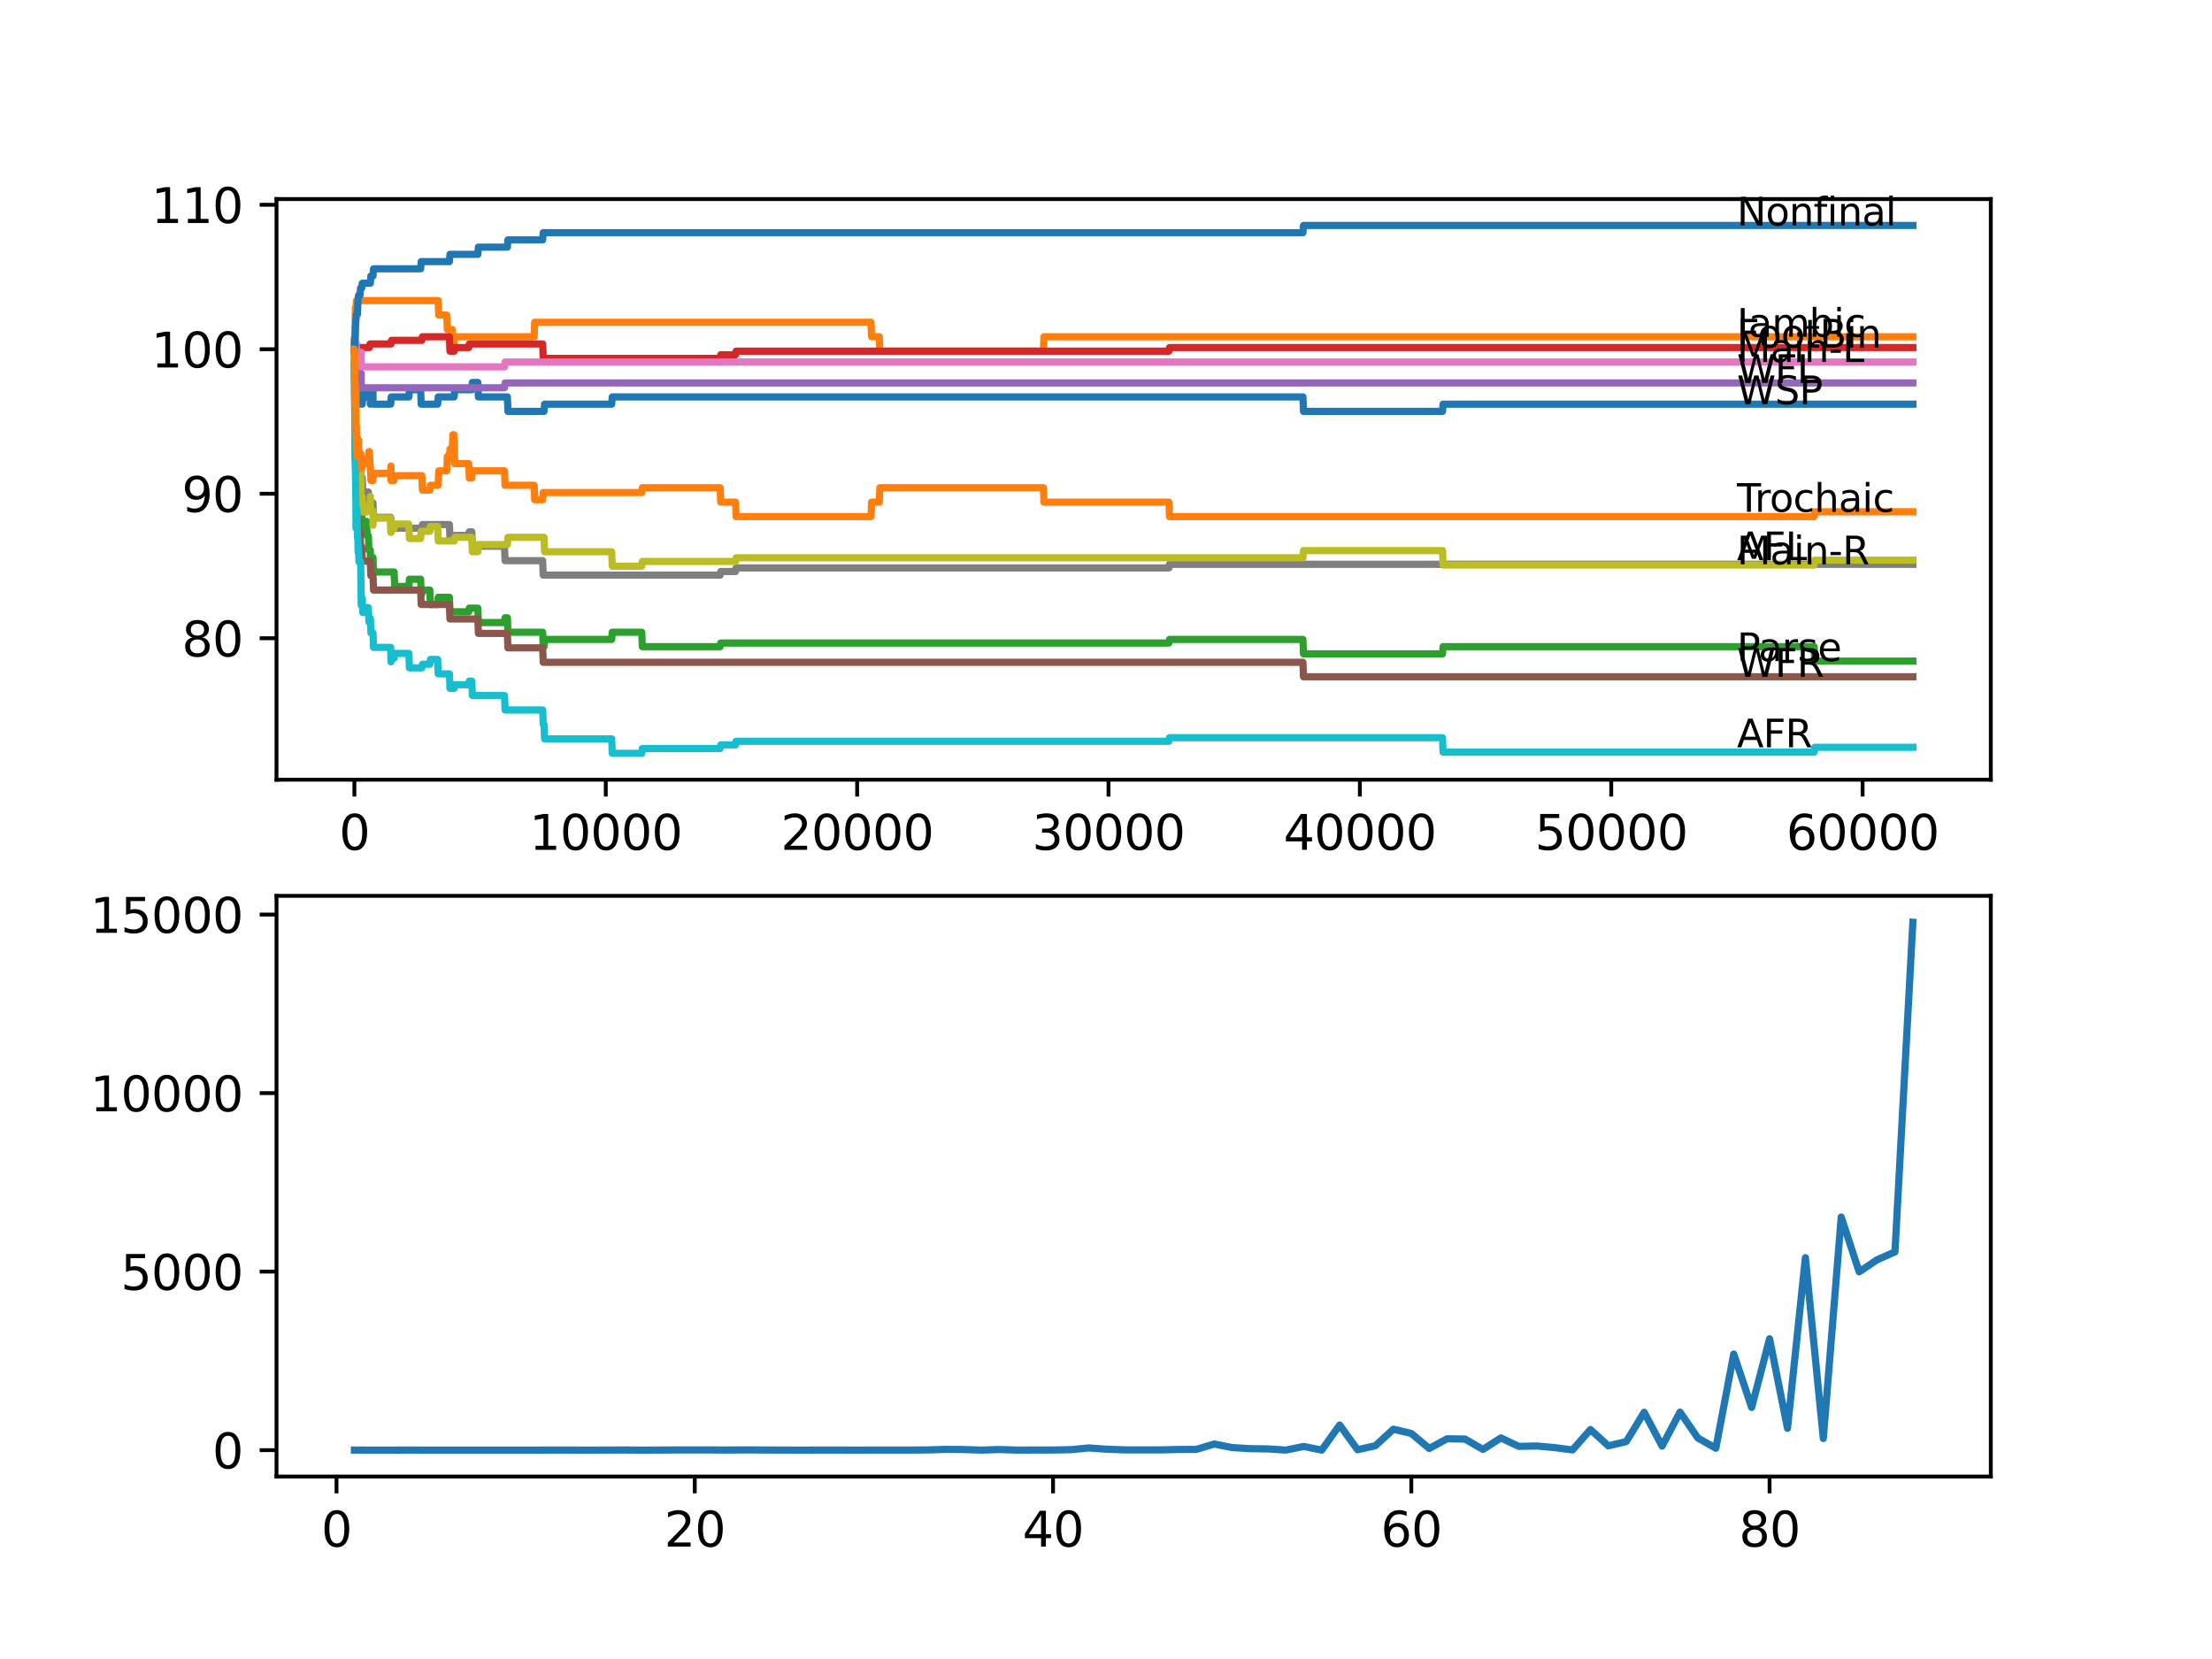 <?xml version="1.0" encoding="utf-8" standalone="no"?>
<!DOCTYPE svg PUBLIC "-//W3C//DTD SVG 1.1//EN"
  "http://www.w3.org/Graphics/SVG/1.1/DTD/svg11.dtd">
<svg xmlns:xlink="http://www.w3.org/1999/xlink" width="460.8pt" height="345.6pt" viewBox="0 0 460.8 345.6" xmlns="http://www.w3.org/2000/svg" version="1.1">
 <defs>
  <style type="text/css">*{stroke-linejoin: round; stroke-linecap: butt}</style>
 </defs>
 <g id="figure_1">
  <g id="patch_1">
   <path d="M 0 345.6 
L 460.8 345.6 
L 460.8 0 
L 0 0 
z
" style="fill: #ffffff"/>
  </g>
  <g id="axes_1">
   <g id="patch_2">
    <path d="M 57.6 162.432 
L 414.72 162.432 
L 414.72 41.472 
L 57.6 41.472 
z
" style="fill: #ffffff"/>
   </g>
   <g id="matplotlib.axis_1">
    <g id="xtick_1">
     <g id="line2d_1">
      <defs>
       <path id="m4437a131cd" d="M 0 0 
L 0 3.5 
" style="stroke: #000000; stroke-width: 0.8"/>
      </defs>
      <g>
       <use xlink:href="#m4437a131cd" x="73.827" y="162.432" style="stroke: #000000; stroke-width: 0.8"/>
      </g>
     </g>
     <g id="text_1">
      <!-- 0 -->
      <g transform="translate(70.646 177.03)scale(0.1 -0.1)">
       <defs>
        <path id="DejaVuSans-30" d="M 2034 4250 
Q 1547 4250 1301 3770 
Q 1056 3291 1056 2328 
Q 1056 1369 1301 889 
Q 1547 409 2034 409 
Q 2525 409 2770 889 
Q 3016 1369 3016 2328 
Q 3016 3291 2770 3770 
Q 2525 4250 2034 4250 
z
M 2034 4750 
Q 2819 4750 3233 4129 
Q 3647 3509 3647 2328 
Q 3647 1150 3233 529 
Q 2819 -91 2034 -91 
Q 1250 -91 836 529 
Q 422 1150 422 2328 
Q 422 3509 836 4129 
Q 1250 4750 2034 4750 
z
" transform="scale(0.016)"/>
       </defs>
       <use xlink:href="#DejaVuSans-30"/>
      </g>
     </g>
    </g>
    <g id="xtick_2">
     <g id="line2d_2">
      <g>
       <use xlink:href="#m4437a131cd" x="126.192" y="162.432" style="stroke: #000000; stroke-width: 0.8"/>
      </g>
     </g>
     <g id="text_2">
      <!-- 10000 -->
      <g transform="translate(110.286 177.03)scale(0.1 -0.1)">
       <defs>
        <path id="DejaVuSans-31" d="M 794 531 
L 1825 531 
L 1825 4091 
L 703 3866 
L 703 4441 
L 1819 4666 
L 2450 4666 
L 2450 531 
L 3481 531 
L 3481 0 
L 794 0 
L 794 531 
z
" transform="scale(0.016)"/>
       </defs>
       <use xlink:href="#DejaVuSans-31"/>
       <use xlink:href="#DejaVuSans-30" x="63.623"/>
       <use xlink:href="#DejaVuSans-30" x="127.246"/>
       <use xlink:href="#DejaVuSans-30" x="190.869"/>
       <use xlink:href="#DejaVuSans-30" x="254.492"/>
      </g>
     </g>
    </g>
    <g id="xtick_3">
     <g id="line2d_3">
      <g>
       <use xlink:href="#m4437a131cd" x="178.556" y="162.432" style="stroke: #000000; stroke-width: 0.8"/>
      </g>
     </g>
     <g id="text_3">
      <!-- 20000 -->
      <g transform="translate(162.65 177.03)scale(0.1 -0.1)">
       <defs>
        <path id="DejaVuSans-32" d="M 1228 531 
L 3431 531 
L 3431 0 
L 469 0 
L 469 531 
Q 828 903 1448 1529 
Q 2069 2156 2228 2338 
Q 2531 2678 2651 2914 
Q 2772 3150 2772 3378 
Q 2772 3750 2511 3984 
Q 2250 4219 1831 4219 
Q 1534 4219 1204 4116 
Q 875 4013 500 3803 
L 500 4441 
Q 881 4594 1212 4672 
Q 1544 4750 1819 4750 
Q 2544 4750 2975 4387 
Q 3406 4025 3406 3419 
Q 3406 3131 3298 2873 
Q 3191 2616 2906 2266 
Q 2828 2175 2409 1742 
Q 1991 1309 1228 531 
z
" transform="scale(0.016)"/>
       </defs>
       <use xlink:href="#DejaVuSans-32"/>
       <use xlink:href="#DejaVuSans-30" x="63.623"/>
       <use xlink:href="#DejaVuSans-30" x="127.246"/>
       <use xlink:href="#DejaVuSans-30" x="190.869"/>
       <use xlink:href="#DejaVuSans-30" x="254.492"/>
      </g>
     </g>
    </g>
    <g id="xtick_4">
     <g id="line2d_4">
      <g>
       <use xlink:href="#m4437a131cd" x="230.921" y="162.432" style="stroke: #000000; stroke-width: 0.8"/>
      </g>
     </g>
     <g id="text_4">
      <!-- 30000 -->
      <g transform="translate(215.015 177.03)scale(0.1 -0.1)">
       <defs>
        <path id="DejaVuSans-33" d="M 2597 2516 
Q 3050 2419 3304 2112 
Q 3559 1806 3559 1356 
Q 3559 666 3084 287 
Q 2609 -91 1734 -91 
Q 1441 -91 1130 -33 
Q 819 25 488 141 
L 488 750 
Q 750 597 1062 519 
Q 1375 441 1716 441 
Q 2309 441 2620 675 
Q 2931 909 2931 1356 
Q 2931 1769 2642 2001 
Q 2353 2234 1838 2234 
L 1294 2234 
L 1294 2753 
L 1863 2753 
Q 2328 2753 2575 2939 
Q 2822 3125 2822 3475 
Q 2822 3834 2567 4026 
Q 2313 4219 1838 4219 
Q 1578 4219 1281 4162 
Q 984 4106 628 3988 
L 628 4550 
Q 988 4650 1302 4700 
Q 1616 4750 1894 4750 
Q 2613 4750 3031 4423 
Q 3450 4097 3450 3541 
Q 3450 3153 3228 2886 
Q 3006 2619 2597 2516 
z
" transform="scale(0.016)"/>
       </defs>
       <use xlink:href="#DejaVuSans-33"/>
       <use xlink:href="#DejaVuSans-30" x="63.623"/>
       <use xlink:href="#DejaVuSans-30" x="127.246"/>
       <use xlink:href="#DejaVuSans-30" x="190.869"/>
       <use xlink:href="#DejaVuSans-30" x="254.492"/>
      </g>
     </g>
    </g>
    <g id="xtick_5">
     <g id="line2d_5">
      <g>
       <use xlink:href="#m4437a131cd" x="283.285" y="162.432" style="stroke: #000000; stroke-width: 0.8"/>
      </g>
     </g>
     <g id="text_5">
      <!-- 40000 -->
      <g transform="translate(267.379 177.03)scale(0.1 -0.1)">
       <defs>
        <path id="DejaVuSans-34" d="M 2419 4116 
L 825 1625 
L 2419 1625 
L 2419 4116 
z
M 2253 4666 
L 3047 4666 
L 3047 1625 
L 3713 1625 
L 3713 1100 
L 3047 1100 
L 3047 0 
L 2419 0 
L 2419 1100 
L 313 1100 
L 313 1709 
L 2253 4666 
z
" transform="scale(0.016)"/>
       </defs>
       <use xlink:href="#DejaVuSans-34"/>
       <use xlink:href="#DejaVuSans-30" x="63.623"/>
       <use xlink:href="#DejaVuSans-30" x="127.246"/>
       <use xlink:href="#DejaVuSans-30" x="190.869"/>
       <use xlink:href="#DejaVuSans-30" x="254.492"/>
      </g>
     </g>
    </g>
    <g id="xtick_6">
     <g id="line2d_6">
      <g>
       <use xlink:href="#m4437a131cd" x="335.65" y="162.432" style="stroke: #000000; stroke-width: 0.8"/>
      </g>
     </g>
     <g id="text_6">
      <!-- 50000 -->
      <g transform="translate(319.744 177.03)scale(0.1 -0.1)">
       <defs>
        <path id="DejaVuSans-35" d="M 691 4666 
L 3169 4666 
L 3169 4134 
L 1269 4134 
L 1269 2991 
Q 1406 3038 1543 3061 
Q 1681 3084 1819 3084 
Q 2600 3084 3056 2656 
Q 3513 2228 3513 1497 
Q 3513 744 3044 326 
Q 2575 -91 1722 -91 
Q 1428 -91 1123 -41 
Q 819 9 494 109 
L 494 744 
Q 775 591 1075 516 
Q 1375 441 1709 441 
Q 2250 441 2565 725 
Q 2881 1009 2881 1497 
Q 2881 1984 2565 2268 
Q 2250 2553 1709 2553 
Q 1456 2553 1204 2497 
Q 953 2441 691 2322 
L 691 4666 
z
" transform="scale(0.016)"/>
       </defs>
       <use xlink:href="#DejaVuSans-35"/>
       <use xlink:href="#DejaVuSans-30" x="63.623"/>
       <use xlink:href="#DejaVuSans-30" x="127.246"/>
       <use xlink:href="#DejaVuSans-30" x="190.869"/>
       <use xlink:href="#DejaVuSans-30" x="254.492"/>
      </g>
     </g>
    </g>
    <g id="xtick_7">
     <g id="line2d_7">
      <g>
       <use xlink:href="#m4437a131cd" x="388.014" y="162.432" style="stroke: #000000; stroke-width: 0.8"/>
      </g>
     </g>
     <g id="text_7">
      <!-- 60000 -->
      <g transform="translate(372.108 177.03)scale(0.1 -0.1)">
       <defs>
        <path id="DejaVuSans-36" d="M 2113 2584 
Q 1688 2584 1439 2293 
Q 1191 2003 1191 1497 
Q 1191 994 1439 701 
Q 1688 409 2113 409 
Q 2538 409 2786 701 
Q 3034 994 3034 1497 
Q 3034 2003 2786 2293 
Q 2538 2584 2113 2584 
z
M 3366 4563 
L 3366 3988 
Q 3128 4100 2886 4159 
Q 2644 4219 2406 4219 
Q 1781 4219 1451 3797 
Q 1122 3375 1075 2522 
Q 1259 2794 1537 2939 
Q 1816 3084 2150 3084 
Q 2853 3084 3261 2657 
Q 3669 2231 3669 1497 
Q 3669 778 3244 343 
Q 2819 -91 2113 -91 
Q 1303 -91 875 529 
Q 447 1150 447 2328 
Q 447 3434 972 4092 
Q 1497 4750 2381 4750 
Q 2619 4750 2861 4703 
Q 3103 4656 3366 4563 
z
" transform="scale(0.016)"/>
       </defs>
       <use xlink:href="#DejaVuSans-36"/>
       <use xlink:href="#DejaVuSans-30" x="63.623"/>
       <use xlink:href="#DejaVuSans-30" x="127.246"/>
       <use xlink:href="#DejaVuSans-30" x="190.869"/>
       <use xlink:href="#DejaVuSans-30" x="254.492"/>
      </g>
     </g>
    </g>
   </g>
   <g id="matplotlib.axis_2">
    <g id="ytick_1">
     <g id="line2d_8">
      <defs>
       <path id="me9aca7b071" d="M 0 0 
L -3.5 0 
" style="stroke: #000000; stroke-width: 0.8"/>
      </defs>
      <g>
       <use xlink:href="#me9aca7b071" x="57.6" y="132.955" style="stroke: #000000; stroke-width: 0.8"/>
      </g>
     </g>
     <g id="text_8">
      <!-- 80 -->
      <g transform="translate(37.875 136.754)scale(0.1 -0.1)">
       <defs>
        <path id="DejaVuSans-38" d="M 2034 2216 
Q 1584 2216 1326 1975 
Q 1069 1734 1069 1313 
Q 1069 891 1326 650 
Q 1584 409 2034 409 
Q 2484 409 2743 651 
Q 3003 894 3003 1313 
Q 3003 1734 2745 1975 
Q 2488 2216 2034 2216 
z
M 1403 2484 
Q 997 2584 770 2862 
Q 544 3141 544 3541 
Q 544 4100 942 4425 
Q 1341 4750 2034 4750 
Q 2731 4750 3128 4425 
Q 3525 4100 3525 3541 
Q 3525 3141 3298 2862 
Q 3072 2584 2669 2484 
Q 3125 2378 3379 2068 
Q 3634 1759 3634 1313 
Q 3634 634 3220 271 
Q 2806 -91 2034 -91 
Q 1263 -91 848 271 
Q 434 634 434 1313 
Q 434 1759 690 2068 
Q 947 2378 1403 2484 
z
M 1172 3481 
Q 1172 3119 1398 2916 
Q 1625 2713 2034 2713 
Q 2441 2713 2670 2916 
Q 2900 3119 2900 3481 
Q 2900 3844 2670 4047 
Q 2441 4250 2034 4250 
Q 1625 4250 1398 4047 
Q 1172 3844 1172 3481 
z
" transform="scale(0.016)"/>
       </defs>
       <use xlink:href="#DejaVuSans-38"/>
       <use xlink:href="#DejaVuSans-30" x="63.623"/>
      </g>
     </g>
    </g>
    <g id="ytick_2">
     <g id="line2d_9">
      <g>
       <use xlink:href="#me9aca7b071" x="57.6" y="102.855" style="stroke: #000000; stroke-width: 0.8"/>
      </g>
     </g>
     <g id="text_9">
      <!-- 90 -->
      <g transform="translate(37.875 106.654)scale(0.1 -0.1)">
       <defs>
        <path id="DejaVuSans-39" d="M 703 97 
L 703 672 
Q 941 559 1184 500 
Q 1428 441 1663 441 
Q 2288 441 2617 861 
Q 2947 1281 2994 2138 
Q 2813 1869 2534 1725 
Q 2256 1581 1919 1581 
Q 1219 1581 811 2004 
Q 403 2428 403 3163 
Q 403 3881 828 4315 
Q 1253 4750 1959 4750 
Q 2769 4750 3195 4129 
Q 3622 3509 3622 2328 
Q 3622 1225 3098 567 
Q 2575 -91 1691 -91 
Q 1453 -91 1209 -44 
Q 966 3 703 97 
z
M 1959 2075 
Q 2384 2075 2632 2365 
Q 2881 2656 2881 3163 
Q 2881 3666 2632 3958 
Q 2384 4250 1959 4250 
Q 1534 4250 1286 3958 
Q 1038 3666 1038 3163 
Q 1038 2656 1286 2365 
Q 1534 2075 1959 2075 
z
" transform="scale(0.016)"/>
       </defs>
       <use xlink:href="#DejaVuSans-39"/>
       <use xlink:href="#DejaVuSans-30" x="63.623"/>
      </g>
     </g>
    </g>
    <g id="ytick_3">
     <g id="line2d_10">
      <g>
       <use xlink:href="#me9aca7b071" x="57.6" y="72.755" style="stroke: #000000; stroke-width: 0.8"/>
      </g>
     </g>
     <g id="text_10">
      <!-- 100 -->
      <g transform="translate(31.512 76.555)scale(0.1 -0.1)">
       <use xlink:href="#DejaVuSans-31"/>
       <use xlink:href="#DejaVuSans-30" x="63.623"/>
       <use xlink:href="#DejaVuSans-30" x="127.246"/>
      </g>
     </g>
    </g>
    <g id="ytick_4">
     <g id="line2d_11">
      <g>
       <use xlink:href="#me9aca7b071" x="57.6" y="42.656" style="stroke: #000000; stroke-width: 0.8"/>
      </g>
     </g>
     <g id="text_11">
      <!-- 110 -->
      <g transform="translate(31.512 46.455)scale(0.1 -0.1)">
       <use xlink:href="#DejaVuSans-31"/>
       <use xlink:href="#DejaVuSans-31" x="63.623"/>
       <use xlink:href="#DejaVuSans-30" x="127.246"/>
      </g>
     </g>
    </g>
   </g>
   <g id="line2d_12">
    <path d="M 73.833 72.003 
L 73.838 72.003 
L 73.885 71.903 
L 73.953 76.418 
L 73.969 73.909 
L 74.037 78.926 
L 74.047 78.926 
L 74.058 78.926 
L 74.136 83.441 
L 74.168 79.678 
L 74.199 79.678 
L 74.314 78.173 
L 74.356 78.173 
L 74.456 75.163 
L 74.466 78.173 
L 74.55 78.173 
L 74.555 76.668 
L 74.582 82.688 
L 74.644 82.688 
L 74.671 82.688 
L 74.786 81.183 
L 74.995 81.183 
L 75.11 84.193 
L 75.131 84.193 
L 75.252 81.183 
L 75.351 81.183 
L 75.461 84.193 
L 75.576 82.688 
L 76.739 82.688 
L 76.854 81.183 
L 77.142 81.183 
L 77.153 84.193 
L 77.252 82.688 
L 77.697 82.688 
L 77.702 81.183 
L 77.708 84.193 
L 77.802 84.193 
L 81.389 84.193 
L 81.504 82.688 
L 85.175 82.688 
L 85.29 81.183 
L 87.626 81.183 
L 87.741 84.193 
L 91.171 84.193 
L 91.286 82.688 
L 94.6 82.688 
L 94.716 81.183 
L 98.287 81.183 
L 98.402 79.678 
L 99.544 79.678 
L 99.659 82.688 
L 105.697 82.688 
L 105.812 85.698 
L 113.331 85.698 
L 113.446 84.193 
L 127.428 84.193 
L 127.543 82.688 
L 271.425 82.688 
L 271.54 85.698 
L 300.503 85.698 
L 300.618 84.193 
L 398.487 84.193 
L 398.487 84.193 
" clip-path="url(#pa575437ab8)" style="fill: none; stroke: #1f77b4; stroke-width: 1.5; stroke-linecap: square"/>
   </g>
   <g id="line2d_13">
    <path d="M 73.833 72.755 
L 73.848 72.755 
L 73.864 75.163 
L 74.032 64.127 
L 74.147 64.127 
L 74.262 62.622 
L 91.275 62.622 
L 91.391 65.632 
L 93.066 65.632 
L 93.181 68.642 
L 94.229 68.642 
L 94.344 71.652 
L 94.6 71.652 
L 94.716 70.147 
L 111.273 70.147 
L 111.389 67.137 
L 181.452 67.137 
L 181.567 70.147 
L 183.17 70.147 
L 183.285 73.157 
L 217.359 73.157 
L 217.474 70.147 
L 398.487 70.147 
L 398.487 70.147 
" clip-path="url(#pa575437ab8)" style="fill: none; stroke: #ff7f0e; stroke-width: 1.5; stroke-linecap: square"/>
   </g>
   <g id="line2d_14">
    <path d="M 73.833 72.755 
L 73.838 72.755 
L 73.974 87.304 
L 74 87.304 
L 74.032 86.3 
L 74.063 92.32 
L 74.089 90.815 
L 74.115 90.815 
L 74.236 98.34 
L 74.241 98.34 
L 74.367 96.083 
L 74.451 96.083 
L 74.571 103.607 
L 74.576 103.607 
L 74.671 109.627 
L 74.692 108.122 
L 74.995 108.122 
L 75.11 111.132 
L 75.131 111.132 
L 75.252 107.119 
L 75.351 107.119 
L 75.461 110.129 
L 75.576 108.624 
L 76.362 108.624 
L 76.477 111.634 
L 76.739 111.634 
L 76.854 114.644 
L 77.142 114.644 
L 77.153 117.654 
L 77.252 116.149 
L 77.702 116.149 
L 77.818 119.159 
L 82.101 119.159 
L 82.216 122.169 
L 85.175 122.169 
L 85.29 120.664 
L 87.626 120.664 
L 87.741 123.674 
L 87.877 123.674 
L 87.992 122.921 
L 89.542 122.921 
L 89.657 125.931 
L 91.171 125.931 
L 91.286 124.426 
L 93.621 124.426 
L 93.736 127.436 
L 97.653 127.436 
L 97.769 126.684 
L 99.544 126.684 
L 99.659 129.694 
L 105.1 129.694 
L 105.215 128.69 
L 105.697 128.69 
L 105.812 131.7 
L 113.048 131.7 
L 113.164 134.71 
L 113.331 134.71 
L 113.446 133.205 
L 127.428 133.205 
L 127.543 131.7 
L 133.691 131.7 
L 133.806 134.71 
L 150.023 134.71 
L 150.138 133.958 
L 243.509 133.958 
L 243.625 133.205 
L 271.425 133.205 
L 271.54 136.215 
L 300.503 136.215 
L 300.618 134.71 
L 377.924 134.71 
L 378.039 137.72 
L 398.487 137.72 
L 398.487 137.72 
" clip-path="url(#pa575437ab8)" style="fill: none; stroke: #2ca02c; stroke-width: 1.5; stroke-linecap: square"/>
   </g>
   <g id="line2d_15">
    <path d="M 73.833 72.755 
L 73.864 72.755 
L 73.985 71.652 
L 74.115 71.652 
L 74.152 74.662 
L 74.225 73.157 
L 74.241 73.157 
L 74.356 72.404 
L 76.959 72.404 
L 77.074 71.652 
L 81.447 71.652 
L 81.562 70.899 
L 87.877 70.899 
L 87.992 70.147 
L 93.621 70.147 
L 93.736 73.157 
L 94.632 73.157 
L 94.747 72.404 
L 97.653 72.404 
L 97.769 71.652 
L 113.048 71.652 
L 113.164 74.662 
L 150.023 74.662 
L 150.138 73.909 
L 153.228 73.909 
L 153.343 73.157 
L 243.509 73.157 
L 243.625 72.404 
L 398.487 72.404 
L 398.487 72.404 
" clip-path="url(#pa575437ab8)" style="fill: none; stroke: #d62728; stroke-width: 1.5; stroke-linecap: square"/>
   </g>
   <g id="line2d_16">
    <path d="M 73.833 72.755 
L 73.922 72.755 
L 74.037 75.765 
L 74.189 75.765 
L 74.304 78.775 
L 75.215 78.775 
L 75.252 77.772 
L 75.257 80.782 
L 75.315 80.782 
L 105.1 80.782 
L 105.215 79.779 
L 398.487 79.779 
L 398.487 79.779 
" clip-path="url(#pa575437ab8)" style="fill: none; stroke: #9467bd; stroke-width: 1.5; stroke-linecap: square"/>
   </g>
   <g id="line2d_17">
    <path d="M 73.833 75.765 
L 73.838 75.765 
L 73.974 92.822 
L 74.032 92.822 
L 74.157 101.852 
L 74.456 101.852 
L 74.582 110.882 
L 74.995 110.882 
L 75.11 113.891 
L 75.351 113.891 
L 75.466 116.901 
L 77.142 116.901 
L 77.257 119.911 
L 77.702 119.911 
L 77.818 122.921 
L 87.626 122.921 
L 87.741 125.931 
L 93.621 125.931 
L 93.736 128.941 
L 99.544 128.941 
L 99.659 131.951 
L 105.697 131.951 
L 105.812 134.961 
L 113.048 134.961 
L 113.164 137.971 
L 271.425 137.971 
L 271.54 140.981 
L 398.487 140.981 
L 398.487 140.981 
" clip-path="url(#pa575437ab8)" style="fill: none; stroke: #8c564b; stroke-width: 1.5; stroke-linecap: square"/>
   </g>
   <g id="line2d_18">
    <path d="M 73.833 72.003 
L 73.848 72.003 
L 73.922 68.391 
L 73.964 71.401 
L 74.189 71.401 
L 74.304 74.411 
L 75.215 74.411 
L 75.252 73.408 
L 75.257 76.418 
L 75.315 76.418 
L 105.1 76.418 
L 105.215 75.414 
L 398.487 75.414 
L 398.487 75.414 
" clip-path="url(#pa575437ab8)" style="fill: none; stroke: #e377c2; stroke-width: 1.5; stroke-linecap: square"/>
   </g>
   <g id="line2d_19">
    <path d="M 73.833 75.765 
L 73.848 75.765 
L 73.985 92.721 
L 74 92.721 
L 74.121 98.741 
L 74.152 98.741 
L 74.288 94.979 
L 74.451 94.979 
L 74.566 97.989 
L 75.215 97.989 
L 75.252 100.999 
L 75.325 99.494 
L 75.461 99.494 
L 75.576 102.504 
L 76.739 102.504 
L 76.854 105.514 
L 76.959 105.514 
L 77.074 104.761 
L 77.697 104.761 
L 77.812 107.771 
L 81.389 107.771 
L 81.447 110.781 
L 81.499 110.029 
L 87.877 110.029 
L 87.992 109.276 
L 93.621 109.276 
L 93.736 112.286 
L 94.632 112.286 
L 94.747 111.534 
L 97.653 111.534 
L 97.769 110.781 
L 98.287 110.781 
L 98.402 113.791 
L 105.1 113.791 
L 105.215 116.801 
L 113.048 116.801 
L 113.164 119.811 
L 150.023 119.811 
L 150.138 119.059 
L 153.228 119.059 
L 153.343 118.306 
L 243.509 118.306 
L 243.625 117.554 
L 398.487 117.554 
L 398.487 117.554 
" clip-path="url(#pa575437ab8)" style="fill: none; stroke: #7f7f7f; stroke-width: 1.5; stroke-linecap: square"/>
   </g>
   <g id="line2d_20">
    <path d="M 73.833 72.003 
L 73.838 72.003 
L 73.843 70.498 
L 73.911 80.431 
L 73.917 80.431 
L 73.922 80.431 
L 73.953 79.829 
L 73.958 82.839 
L 74 82.086 
L 74.115 85.096 
L 74.136 85.096 
L 74.21 94.126 
L 74.257 93.123 
L 74.356 93.123 
L 74.456 96.133 
L 74.466 94.628 
L 74.55 94.628 
L 74.555 97.638 
L 74.602 94.126 
L 74.66 94.126 
L 74.671 94.126 
L 74.786 97.136 
L 74.995 97.136 
L 75.11 95.631 
L 75.131 95.631 
L 75.257 104.661 
L 75.351 104.661 
L 75.461 103.658 
L 75.576 106.668 
L 76.362 106.668 
L 76.477 105.664 
L 76.959 105.664 
L 77.074 104.912 
L 77.142 104.912 
L 77.153 103.407 
L 77.158 106.417 
L 77.247 106.417 
L 77.697 106.417 
L 77.702 109.427 
L 77.807 107.922 
L 81.389 107.922 
L 81.447 110.932 
L 81.499 110.179 
L 82.101 110.179 
L 82.216 109.176 
L 85.175 109.176 
L 85.29 112.186 
L 87.626 112.186 
L 87.741 110.681 
L 89.542 110.681 
L 89.657 109.678 
L 91.171 109.678 
L 91.286 112.688 
L 94.632 112.688 
L 94.747 111.935 
L 98.287 111.935 
L 98.402 114.945 
L 99.544 114.945 
L 99.659 113.44 
L 105.697 113.44 
L 105.812 111.935 
L 113.331 111.935 
L 113.446 114.945 
L 127.428 114.945 
L 127.543 117.955 
L 133.691 117.955 
L 133.806 116.952 
L 153.228 116.952 
L 153.343 116.199 
L 271.425 116.199 
L 271.54 114.694 
L 300.503 114.694 
L 300.618 117.704 
L 377.924 117.704 
L 378.039 116.701 
L 398.487 116.701 
L 398.487 116.701 
" clip-path="url(#pa575437ab8)" style="fill: none; stroke: #bcbd22; stroke-width: 1.5; stroke-linecap: square"/>
   </g>
   <g id="line2d_21">
    <path d="M 73.833 75.765 
L 73.843 75.765 
L 73.969 95.731 
L 73.985 94.979 
L 74 94.979 
L 74.126 104.009 
L 74.136 104.009 
L 74.163 110.029 
L 74.246 106.015 
L 74.356 106.015 
L 74.477 112.035 
L 74.55 112.035 
L 74.597 115.045 
L 74.66 114.042 
L 74.671 114.042 
L 74.786 117.052 
L 75.131 117.052 
L 75.252 126.082 
L 75.367 124.577 
L 75.461 124.577 
L 75.576 127.587 
L 76.362 127.587 
L 76.477 126.583 
L 76.739 126.583 
L 76.854 129.593 
L 76.959 129.593 
L 77.074 128.841 
L 77.153 128.841 
L 77.268 131.851 
L 77.697 131.851 
L 77.812 134.861 
L 81.389 134.861 
L 81.447 137.871 
L 81.499 137.118 
L 82.101 137.118 
L 82.216 136.115 
L 85.175 136.115 
L 85.29 139.125 
L 87.877 139.125 
L 87.992 138.372 
L 89.542 138.372 
L 89.657 137.369 
L 91.171 137.369 
L 91.286 140.379 
L 93.621 140.379 
L 93.736 143.389 
L 94.632 143.389 
L 94.747 142.637 
L 97.653 142.637 
L 97.769 141.884 
L 98.287 141.884 
L 98.402 144.894 
L 105.1 144.894 
L 105.215 147.904 
L 113.048 147.904 
L 113.164 150.914 
L 113.331 150.914 
L 113.446 153.924 
L 127.428 153.924 
L 127.543 156.934 
L 133.691 156.934 
L 133.806 155.93 
L 150.023 155.93 
L 150.138 155.178 
L 153.228 155.178 
L 153.343 154.426 
L 243.509 154.426 
L 243.625 153.673 
L 300.503 153.673 
L 300.618 156.683 
L 377.924 156.683 
L 378.039 155.68 
L 398.487 155.68 
L 398.487 155.68 
" clip-path="url(#pa575437ab8)" style="fill: none; stroke: #17becf; stroke-width: 1.5; stroke-linecap: square"/>
   </g>
   <g id="line2d_22">
    <path d="M 73.833 72.003 
L 73.838 72.003 
L 73.843 70.498 
L 73.848 73.508 
L 73.953 70.799 
L 73.969 70.799 
L 74.105 67.037 
L 74.115 67.037 
L 74.231 65.532 
L 74.456 65.532 
L 74.576 62.522 
L 74.692 61.518 
L 74.995 61.518 
L 75.11 60.013 
L 75.351 60.013 
L 75.466 59.01 
L 77.142 59.01 
L 77.257 57.505 
L 77.702 57.505 
L 77.818 56 
L 87.626 56 
L 87.741 54.495 
L 93.621 54.495 
L 93.736 52.99 
L 99.544 52.99 
L 99.659 51.485 
L 105.697 51.485 
L 105.812 49.98 
L 113.048 49.98 
L 113.164 48.475 
L 271.425 48.475 
L 271.54 46.97 
L 398.487 46.97 
L 398.487 46.97 
" clip-path="url(#pa575437ab8)" style="fill: none; stroke: #1f77b4; stroke-width: 1.5; stroke-linecap: square"/>
   </g>
   <g id="line2d_23">
    <path d="M 73.833 72.755 
L 73.843 72.755 
L 73.969 84.294 
L 74.089 82.538 
L 74.115 82.538 
L 74.147 81.033 
L 74.178 90.063 
L 74.199 90.063 
L 74.21 90.063 
L 74.241 89.059 
L 74.246 92.069 
L 74.309 92.069 
L 74.356 92.069 
L 74.451 95.079 
L 74.466 93.574 
L 74.576 93.574 
L 74.671 91.568 
L 74.676 94.578 
L 74.681 94.578 
L 75.215 94.578 
L 75.33 97.588 
L 75.351 97.588 
L 75.466 96.584 
L 76.362 96.584 
L 76.477 95.581 
L 76.739 95.581 
L 76.854 94.076 
L 76.959 94.076 
L 77.074 97.086 
L 77.153 97.086 
L 77.268 100.096 
L 77.697 100.096 
L 77.812 98.591 
L 81.389 98.591 
L 81.447 97.086 
L 81.452 100.096 
L 81.494 100.096 
L 82.101 100.096 
L 82.216 99.093 
L 87.877 99.093 
L 87.992 102.102 
L 89.542 102.102 
L 89.657 101.099 
L 91.275 101.099 
L 91.391 98.089 
L 93.066 98.089 
L 93.181 95.079 
L 93.621 95.079 
L 93.736 93.574 
L 94.229 93.574 
L 94.344 90.564 
L 94.6 90.564 
L 94.721 96.584 
L 97.653 96.584 
L 97.769 99.594 
L 98.287 99.594 
L 98.402 98.089 
L 105.1 98.089 
L 105.215 101.099 
L 111.273 101.099 
L 111.389 104.109 
L 113.048 104.109 
L 113.164 102.604 
L 133.691 102.604 
L 133.806 101.601 
L 150.023 101.601 
L 150.138 104.611 
L 153.228 104.611 
L 153.343 107.621 
L 181.452 107.621 
L 181.567 104.611 
L 183.17 104.611 
L 183.285 101.601 
L 217.359 101.601 
L 217.474 104.611 
L 243.509 104.611 
L 243.625 107.621 
L 377.924 107.621 
L 378.039 106.617 
L 398.487 106.617 
L 398.487 106.617 
" clip-path="url(#pa575437ab8)" style="fill: none; stroke: #ff7f0e; stroke-width: 1.5; stroke-linecap: square"/>
   </g>
   <g id="patch_3">
    <path d="M 57.6 162.432 
L 57.6 41.472 
" style="fill: none; stroke: #000000; stroke-width: 0.8; stroke-linejoin: miter; stroke-linecap: square"/>
   </g>
   <g id="patch_4">
    <path d="M 414.72 162.432 
L 414.72 41.472 
" style="fill: none; stroke: #000000; stroke-width: 0.8; stroke-linejoin: miter; stroke-linecap: square"/>
   </g>
   <g id="patch_5">
    <path d="M 57.6 162.432 
L 414.72 162.432 
" style="fill: none; stroke: #000000; stroke-width: 0.8; stroke-linejoin: miter; stroke-linecap: square"/>
   </g>
   <g id="patch_6">
    <path d="M 57.6 41.472 
L 414.72 41.472 
" style="fill: none; stroke: #000000; stroke-width: 0.8; stroke-linejoin: miter; stroke-linecap: square"/>
   </g>
   <g id="text_12">
    <!-- WSP -->
    <g transform="translate(361.832 84.193)scale(0.08 -0.08)">
     <defs>
      <path id="DejaVuSans-57" d="M 213 4666 
L 850 4666 
L 1831 722 
L 2809 4666 
L 3519 4666 
L 4500 722 
L 5478 4666 
L 6119 4666 
L 4947 0 
L 4153 0 
L 3169 4050 
L 2175 0 
L 1381 0 
L 213 4666 
z
" transform="scale(0.016)"/>
      <path id="DejaVuSans-53" d="M 3425 4513 
L 3425 3897 
Q 3066 4069 2747 4153 
Q 2428 4238 2131 4238 
Q 1616 4238 1336 4038 
Q 1056 3838 1056 3469 
Q 1056 3159 1242 3001 
Q 1428 2844 1947 2747 
L 2328 2669 
Q 3034 2534 3370 2195 
Q 3706 1856 3706 1288 
Q 3706 609 3251 259 
Q 2797 -91 1919 -91 
Q 1588 -91 1214 -16 
Q 841 59 441 206 
L 441 856 
Q 825 641 1194 531 
Q 1563 422 1919 422 
Q 2459 422 2753 634 
Q 3047 847 3047 1241 
Q 3047 1584 2836 1778 
Q 2625 1972 2144 2069 
L 1759 2144 
Q 1053 2284 737 2584 
Q 422 2884 422 3419 
Q 422 4038 858 4394 
Q 1294 4750 2059 4750 
Q 2388 4750 2728 4690 
Q 3069 4631 3425 4513 
z
" transform="scale(0.016)"/>
      <path id="DejaVuSans-50" d="M 1259 4147 
L 1259 2394 
L 2053 2394 
Q 2494 2394 2734 2622 
Q 2975 2850 2975 3272 
Q 2975 3691 2734 3919 
Q 2494 4147 2053 4147 
L 1259 4147 
z
M 628 4666 
L 2053 4666 
Q 2838 4666 3239 4311 
Q 3641 3956 3641 3272 
Q 3641 2581 3239 2228 
Q 2838 1875 2053 1875 
L 1259 1875 
L 1259 0 
L 628 0 
L 628 4666 
z
" transform="scale(0.016)"/>
     </defs>
     <use xlink:href="#DejaVuSans-57"/>
     <use xlink:href="#DejaVuSans-53" x="98.877"/>
     <use xlink:href="#DejaVuSans-50" x="162.354"/>
    </g>
   </g>
   <g id="text_13">
    <!-- Iambic -->
    <g transform="translate(361.832 70.147)scale(0.08 -0.08)">
     <defs>
      <path id="DejaVuSans-49" d="M 628 4666 
L 1259 4666 
L 1259 0 
L 628 0 
L 628 4666 
z
" transform="scale(0.016)"/>
      <path id="DejaVuSans-61" d="M 2194 1759 
Q 1497 1759 1228 1600 
Q 959 1441 959 1056 
Q 959 750 1161 570 
Q 1363 391 1709 391 
Q 2188 391 2477 730 
Q 2766 1069 2766 1631 
L 2766 1759 
L 2194 1759 
z
M 3341 1997 
L 3341 0 
L 2766 0 
L 2766 531 
Q 2569 213 2275 61 
Q 1981 -91 1556 -91 
Q 1019 -91 701 211 
Q 384 513 384 1019 
Q 384 1609 779 1909 
Q 1175 2209 1959 2209 
L 2766 2209 
L 2766 2266 
Q 2766 2663 2505 2880 
Q 2244 3097 1772 3097 
Q 1472 3097 1187 3025 
Q 903 2953 641 2809 
L 641 3341 
Q 956 3463 1253 3523 
Q 1550 3584 1831 3584 
Q 2591 3584 2966 3190 
Q 3341 2797 3341 1997 
z
" transform="scale(0.016)"/>
      <path id="DejaVuSans-6d" d="M 3328 2828 
Q 3544 3216 3844 3400 
Q 4144 3584 4550 3584 
Q 5097 3584 5394 3201 
Q 5691 2819 5691 2113 
L 5691 0 
L 5113 0 
L 5113 2094 
Q 5113 2597 4934 2840 
Q 4756 3084 4391 3084 
Q 3944 3084 3684 2787 
Q 3425 2491 3425 1978 
L 3425 0 
L 2847 0 
L 2847 2094 
Q 2847 2600 2669 2842 
Q 2491 3084 2119 3084 
Q 1678 3084 1418 2786 
Q 1159 2488 1159 1978 
L 1159 0 
L 581 0 
L 581 3500 
L 1159 3500 
L 1159 2956 
Q 1356 3278 1631 3431 
Q 1906 3584 2284 3584 
Q 2666 3584 2933 3390 
Q 3200 3197 3328 2828 
z
" transform="scale(0.016)"/>
      <path id="DejaVuSans-62" d="M 3116 1747 
Q 3116 2381 2855 2742 
Q 2594 3103 2138 3103 
Q 1681 3103 1420 2742 
Q 1159 2381 1159 1747 
Q 1159 1113 1420 752 
Q 1681 391 2138 391 
Q 2594 391 2855 752 
Q 3116 1113 3116 1747 
z
M 1159 2969 
Q 1341 3281 1617 3432 
Q 1894 3584 2278 3584 
Q 2916 3584 3314 3078 
Q 3713 2572 3713 1747 
Q 3713 922 3314 415 
Q 2916 -91 2278 -91 
Q 1894 -91 1617 61 
Q 1341 213 1159 525 
L 1159 0 
L 581 0 
L 581 4863 
L 1159 4863 
L 1159 2969 
z
" transform="scale(0.016)"/>
      <path id="DejaVuSans-69" d="M 603 3500 
L 1178 3500 
L 1178 0 
L 603 0 
L 603 3500 
z
M 603 4863 
L 1178 4863 
L 1178 4134 
L 603 4134 
L 603 4863 
z
" transform="scale(0.016)"/>
      <path id="DejaVuSans-63" d="M 3122 3366 
L 3122 2828 
Q 2878 2963 2633 3030 
Q 2388 3097 2138 3097 
Q 1578 3097 1268 2742 
Q 959 2388 959 1747 
Q 959 1106 1268 751 
Q 1578 397 2138 397 
Q 2388 397 2633 464 
Q 2878 531 3122 666 
L 3122 134 
Q 2881 22 2623 -34 
Q 2366 -91 2075 -91 
Q 1284 -91 818 406 
Q 353 903 353 1747 
Q 353 2603 823 3093 
Q 1294 3584 2113 3584 
Q 2378 3584 2631 3529 
Q 2884 3475 3122 3366 
z
" transform="scale(0.016)"/>
     </defs>
     <use xlink:href="#DejaVuSans-49"/>
     <use xlink:href="#DejaVuSans-61" x="29.492"/>
     <use xlink:href="#DejaVuSans-6d" x="90.771"/>
     <use xlink:href="#DejaVuSans-62" x="188.184"/>
     <use xlink:href="#DejaVuSans-69" x="251.66"/>
     <use xlink:href="#DejaVuSans-63" x="279.443"/>
    </g>
   </g>
   <g id="text_14">
    <!-- Parse -->
    <g transform="translate(361.832 137.72)scale(0.08 -0.08)">
     <defs>
      <path id="DejaVuSans-72" d="M 2631 2963 
Q 2534 3019 2420 3045 
Q 2306 3072 2169 3072 
Q 1681 3072 1420 2755 
Q 1159 2438 1159 1844 
L 1159 0 
L 581 0 
L 581 3500 
L 1159 3500 
L 1159 2956 
Q 1341 3275 1631 3429 
Q 1922 3584 2338 3584 
Q 2397 3584 2469 3576 
Q 2541 3569 2628 3553 
L 2631 2963 
z
" transform="scale(0.016)"/>
      <path id="DejaVuSans-73" d="M 2834 3397 
L 2834 2853 
Q 2591 2978 2328 3040 
Q 2066 3103 1784 3103 
Q 1356 3103 1142 2972 
Q 928 2841 928 2578 
Q 928 2378 1081 2264 
Q 1234 2150 1697 2047 
L 1894 2003 
Q 2506 1872 2764 1633 
Q 3022 1394 3022 966 
Q 3022 478 2636 193 
Q 2250 -91 1575 -91 
Q 1294 -91 989 -36 
Q 684 19 347 128 
L 347 722 
Q 666 556 975 473 
Q 1284 391 1588 391 
Q 1994 391 2212 530 
Q 2431 669 2431 922 
Q 2431 1156 2273 1281 
Q 2116 1406 1581 1522 
L 1381 1569 
Q 847 1681 609 1914 
Q 372 2147 372 2553 
Q 372 3047 722 3315 
Q 1072 3584 1716 3584 
Q 2034 3584 2315 3537 
Q 2597 3491 2834 3397 
z
" transform="scale(0.016)"/>
      <path id="DejaVuSans-65" d="M 3597 1894 
L 3597 1613 
L 953 1613 
Q 991 1019 1311 708 
Q 1631 397 2203 397 
Q 2534 397 2845 478 
Q 3156 559 3463 722 
L 3463 178 
Q 3153 47 2828 -22 
Q 2503 -91 2169 -91 
Q 1331 -91 842 396 
Q 353 884 353 1716 
Q 353 2575 817 3079 
Q 1281 3584 2069 3584 
Q 2775 3584 3186 3129 
Q 3597 2675 3597 1894 
z
M 3022 2063 
Q 3016 2534 2758 2815 
Q 2500 3097 2075 3097 
Q 1594 3097 1305 2825 
Q 1016 2553 972 2059 
L 3022 2063 
z
" transform="scale(0.016)"/>
     </defs>
     <use xlink:href="#DejaVuSans-50"/>
     <use xlink:href="#DejaVuSans-61" x="55.803"/>
     <use xlink:href="#DejaVuSans-72" x="117.082"/>
     <use xlink:href="#DejaVuSans-73" x="158.195"/>
     <use xlink:href="#DejaVuSans-65" x="210.295"/>
    </g>
   </g>
   <g id="text_15">
    <!-- FootBin -->
    <g transform="translate(361.832 72.404)scale(0.08 -0.08)">
     <defs>
      <path id="DejaVuSans-46" d="M 628 4666 
L 3309 4666 
L 3309 4134 
L 1259 4134 
L 1259 2759 
L 3109 2759 
L 3109 2228 
L 1259 2228 
L 1259 0 
L 628 0 
L 628 4666 
z
" transform="scale(0.016)"/>
      <path id="DejaVuSans-6f" d="M 1959 3097 
Q 1497 3097 1228 2736 
Q 959 2375 959 1747 
Q 959 1119 1226 758 
Q 1494 397 1959 397 
Q 2419 397 2687 759 
Q 2956 1122 2956 1747 
Q 2956 2369 2687 2733 
Q 2419 3097 1959 3097 
z
M 1959 3584 
Q 2709 3584 3137 3096 
Q 3566 2609 3566 1747 
Q 3566 888 3137 398 
Q 2709 -91 1959 -91 
Q 1206 -91 779 398 
Q 353 888 353 1747 
Q 353 2609 779 3096 
Q 1206 3584 1959 3584 
z
" transform="scale(0.016)"/>
      <path id="DejaVuSans-74" d="M 1172 4494 
L 1172 3500 
L 2356 3500 
L 2356 3053 
L 1172 3053 
L 1172 1153 
Q 1172 725 1289 603 
Q 1406 481 1766 481 
L 2356 481 
L 2356 0 
L 1766 0 
Q 1100 0 847 248 
Q 594 497 594 1153 
L 594 3053 
L 172 3053 
L 172 3500 
L 594 3500 
L 594 4494 
L 1172 4494 
z
" transform="scale(0.016)"/>
      <path id="DejaVuSans-42" d="M 1259 2228 
L 1259 519 
L 2272 519 
Q 2781 519 3026 730 
Q 3272 941 3272 1375 
Q 3272 1813 3026 2020 
Q 2781 2228 2272 2228 
L 1259 2228 
z
M 1259 4147 
L 1259 2741 
L 2194 2741 
Q 2656 2741 2882 2914 
Q 3109 3088 3109 3444 
Q 3109 3797 2882 3972 
Q 2656 4147 2194 4147 
L 1259 4147 
z
M 628 4666 
L 2241 4666 
Q 2963 4666 3353 4366 
Q 3744 4066 3744 3513 
Q 3744 3084 3544 2831 
Q 3344 2578 2956 2516 
Q 3422 2416 3680 2098 
Q 3938 1781 3938 1306 
Q 3938 681 3513 340 
Q 3088 0 2303 0 
L 628 0 
L 628 4666 
z
" transform="scale(0.016)"/>
      <path id="DejaVuSans-6e" d="M 3513 2113 
L 3513 0 
L 2938 0 
L 2938 2094 
Q 2938 2591 2744 2837 
Q 2550 3084 2163 3084 
Q 1697 3084 1428 2787 
Q 1159 2491 1159 1978 
L 1159 0 
L 581 0 
L 581 3500 
L 1159 3500 
L 1159 2956 
Q 1366 3272 1645 3428 
Q 1925 3584 2291 3584 
Q 2894 3584 3203 3211 
Q 3513 2838 3513 2113 
z
" transform="scale(0.016)"/>
     </defs>
     <use xlink:href="#DejaVuSans-46"/>
     <use xlink:href="#DejaVuSans-6f" x="53.895"/>
     <use xlink:href="#DejaVuSans-6f" x="115.076"/>
     <use xlink:href="#DejaVuSans-74" x="176.258"/>
     <use xlink:href="#DejaVuSans-42" x="215.467"/>
     <use xlink:href="#DejaVuSans-69" x="284.07"/>
     <use xlink:href="#DejaVuSans-6e" x="311.854"/>
    </g>
   </g>
   <g id="text_16">
    <!-- WFL -->
    <g transform="translate(361.832 79.779)scale(0.08 -0.08)">
     <defs>
      <path id="DejaVuSans-4c" d="M 628 4666 
L 1259 4666 
L 1259 531 
L 3531 531 
L 3531 0 
L 628 0 
L 628 4666 
z
" transform="scale(0.016)"/>
     </defs>
     <use xlink:href="#DejaVuSans-57"/>
     <use xlink:href="#DejaVuSans-46" x="98.877"/>
     <use xlink:href="#DejaVuSans-4c" x="156.396"/>
    </g>
   </g>
   <g id="text_17">
    <!-- WFR -->
    <g transform="translate(361.832 140.981)scale(0.08 -0.08)">
     <defs>
      <path id="DejaVuSans-52" d="M 2841 2188 
Q 3044 2119 3236 1894 
Q 3428 1669 3622 1275 
L 4263 0 
L 3584 0 
L 2988 1197 
Q 2756 1666 2539 1819 
Q 2322 1972 1947 1972 
L 1259 1972 
L 1259 0 
L 628 0 
L 628 4666 
L 2053 4666 
Q 2853 4666 3247 4331 
Q 3641 3997 3641 3322 
Q 3641 2881 3436 2590 
Q 3231 2300 2841 2188 
z
M 1259 4147 
L 1259 2491 
L 2053 2491 
Q 2509 2491 2742 2702 
Q 2975 2913 2975 3322 
Q 2975 3731 2742 3939 
Q 2509 4147 2053 4147 
L 1259 4147 
z
" transform="scale(0.016)"/>
     </defs>
     <use xlink:href="#DejaVuSans-57"/>
     <use xlink:href="#DejaVuSans-46" x="98.877"/>
     <use xlink:href="#DejaVuSans-52" x="156.396"/>
    </g>
   </g>
   <g id="text_18">
    <!-- Main-L -->
    <g transform="translate(361.832 75.414)scale(0.08 -0.08)">
     <defs>
      <path id="DejaVuSans-4d" d="M 628 4666 
L 1569 4666 
L 2759 1491 
L 3956 4666 
L 4897 4666 
L 4897 0 
L 4281 0 
L 4281 4097 
L 3078 897 
L 2444 897 
L 1241 4097 
L 1241 0 
L 628 0 
L 628 4666 
z
" transform="scale(0.016)"/>
      <path id="DejaVuSans-2d" d="M 313 2009 
L 1997 2009 
L 1997 1497 
L 313 1497 
L 313 2009 
z
" transform="scale(0.016)"/>
     </defs>
     <use xlink:href="#DejaVuSans-4d"/>
     <use xlink:href="#DejaVuSans-61" x="86.279"/>
     <use xlink:href="#DejaVuSans-69" x="147.559"/>
     <use xlink:href="#DejaVuSans-6e" x="175.342"/>
     <use xlink:href="#DejaVuSans-2d" x="238.721"/>
     <use xlink:href="#DejaVuSans-4c" x="274.805"/>
    </g>
   </g>
   <g id="text_19">
    <!-- Main-R -->
    <g transform="translate(361.832 117.554)scale(0.08 -0.08)">
     <use xlink:href="#DejaVuSans-4d"/>
     <use xlink:href="#DejaVuSans-61" x="86.279"/>
     <use xlink:href="#DejaVuSans-69" x="147.559"/>
     <use xlink:href="#DejaVuSans-6e" x="175.342"/>
     <use xlink:href="#DejaVuSans-2d" x="238.721"/>
     <use xlink:href="#DejaVuSans-52" x="274.805"/>
    </g>
   </g>
   <g id="text_20">
    <!-- AFL -->
    <g transform="translate(361.832 116.701)scale(0.08 -0.08)">
     <defs>
      <path id="DejaVuSans-41" d="M 2188 4044 
L 1331 1722 
L 3047 1722 
L 2188 4044 
z
M 1831 4666 
L 2547 4666 
L 4325 0 
L 3669 0 
L 3244 1197 
L 1141 1197 
L 716 0 
L 50 0 
L 1831 4666 
z
" transform="scale(0.016)"/>
     </defs>
     <use xlink:href="#DejaVuSans-41"/>
     <use xlink:href="#DejaVuSans-46" x="68.408"/>
     <use xlink:href="#DejaVuSans-4c" x="125.928"/>
    </g>
   </g>
   <g id="text_21">
    <!-- AFR -->
    <g transform="translate(361.832 155.68)scale(0.08 -0.08)">
     <use xlink:href="#DejaVuSans-41"/>
     <use xlink:href="#DejaVuSans-46" x="68.408"/>
     <use xlink:href="#DejaVuSans-52" x="125.928"/>
    </g>
   </g>
   <g id="text_22">
    <!-- Nonfinal -->
    <g transform="translate(361.832 46.97)scale(0.08 -0.08)">
     <defs>
      <path id="DejaVuSans-4e" d="M 628 4666 
L 1478 4666 
L 3547 763 
L 3547 4666 
L 4159 4666 
L 4159 0 
L 3309 0 
L 1241 3903 
L 1241 0 
L 628 0 
L 628 4666 
z
" transform="scale(0.016)"/>
      <path id="DejaVuSans-66" d="M 2375 4863 
L 2375 4384 
L 1825 4384 
Q 1516 4384 1395 4259 
Q 1275 4134 1275 3809 
L 1275 3500 
L 2222 3500 
L 2222 3053 
L 1275 3053 
L 1275 0 
L 697 0 
L 697 3053 
L 147 3053 
L 147 3500 
L 697 3500 
L 697 3744 
Q 697 4328 969 4595 
Q 1241 4863 1831 4863 
L 2375 4863 
z
" transform="scale(0.016)"/>
      <path id="DejaVuSans-6c" d="M 603 4863 
L 1178 4863 
L 1178 0 
L 603 0 
L 603 4863 
z
" transform="scale(0.016)"/>
     </defs>
     <use xlink:href="#DejaVuSans-4e"/>
     <use xlink:href="#DejaVuSans-6f" x="74.805"/>
     <use xlink:href="#DejaVuSans-6e" x="135.986"/>
     <use xlink:href="#DejaVuSans-66" x="199.365"/>
     <use xlink:href="#DejaVuSans-69" x="234.57"/>
     <use xlink:href="#DejaVuSans-6e" x="262.354"/>
     <use xlink:href="#DejaVuSans-61" x="325.732"/>
     <use xlink:href="#DejaVuSans-6c" x="387.012"/>
    </g>
   </g>
   <g id="text_23">
    <!-- Trochaic -->
    <g transform="translate(361.832 106.617)scale(0.08 -0.08)">
     <defs>
      <path id="DejaVuSans-54" d="M -19 4666 
L 3928 4666 
L 3928 4134 
L 2272 4134 
L 2272 0 
L 1638 0 
L 1638 4134 
L -19 4134 
L -19 4666 
z
" transform="scale(0.016)"/>
      <path id="DejaVuSans-68" d="M 3513 2113 
L 3513 0 
L 2938 0 
L 2938 2094 
Q 2938 2591 2744 2837 
Q 2550 3084 2163 3084 
Q 1697 3084 1428 2787 
Q 1159 2491 1159 1978 
L 1159 0 
L 581 0 
L 581 4863 
L 1159 4863 
L 1159 2956 
Q 1366 3272 1645 3428 
Q 1925 3584 2291 3584 
Q 2894 3584 3203 3211 
Q 3513 2838 3513 2113 
z
" transform="scale(0.016)"/>
     </defs>
     <use xlink:href="#DejaVuSans-54"/>
     <use xlink:href="#DejaVuSans-72" x="46.334"/>
     <use xlink:href="#DejaVuSans-6f" x="85.197"/>
     <use xlink:href="#DejaVuSans-63" x="146.379"/>
     <use xlink:href="#DejaVuSans-68" x="201.359"/>
     <use xlink:href="#DejaVuSans-61" x="264.738"/>
     <use xlink:href="#DejaVuSans-69" x="326.018"/>
     <use xlink:href="#DejaVuSans-63" x="353.801"/>
    </g>
   </g>
  </g>
  <g id="axes_2">
   <g id="patch_7">
    <path d="M 57.6 307.584 
L 414.72 307.584 
L 414.72 186.624 
L 57.6 186.624 
z
" style="fill: #ffffff"/>
   </g>
   <g id="matplotlib.axis_3">
    <g id="xtick_8">
     <g id="line2d_24">
      <g>
       <use xlink:href="#m4437a131cd" x="70.101" y="307.584" style="stroke: #000000; stroke-width: 0.8"/>
      </g>
     </g>
     <g id="text_24">
      <!-- 0 -->
      <g transform="translate(66.92 322.182)scale(0.1 -0.1)">
       <use xlink:href="#DejaVuSans-30"/>
      </g>
     </g>
    </g>
    <g id="xtick_9">
     <g id="line2d_25">
      <g>
       <use xlink:href="#m4437a131cd" x="144.734" y="307.584" style="stroke: #000000; stroke-width: 0.8"/>
      </g>
     </g>
     <g id="text_25">
      <!-- 20 -->
      <g transform="translate(138.372 322.182)scale(0.1 -0.1)">
       <use xlink:href="#DejaVuSans-32"/>
       <use xlink:href="#DejaVuSans-30" x="63.623"/>
      </g>
     </g>
    </g>
    <g id="xtick_10">
     <g id="line2d_26">
      <g>
       <use xlink:href="#m4437a131cd" x="219.368" y="307.584" style="stroke: #000000; stroke-width: 0.8"/>
      </g>
     </g>
     <g id="text_26">
      <!-- 40 -->
      <g transform="translate(213.005 322.182)scale(0.1 -0.1)">
       <use xlink:href="#DejaVuSans-34"/>
       <use xlink:href="#DejaVuSans-30" x="63.623"/>
      </g>
     </g>
    </g>
    <g id="xtick_11">
     <g id="line2d_27">
      <g>
       <use xlink:href="#m4437a131cd" x="294.001" y="307.584" style="stroke: #000000; stroke-width: 0.8"/>
      </g>
     </g>
     <g id="text_27">
      <!-- 60 -->
      <g transform="translate(287.638 322.182)scale(0.1 -0.1)">
       <use xlink:href="#DejaVuSans-36"/>
       <use xlink:href="#DejaVuSans-30" x="63.623"/>
      </g>
     </g>
    </g>
    <g id="xtick_12">
     <g id="line2d_28">
      <g>
       <use xlink:href="#m4437a131cd" x="368.634" y="307.584" style="stroke: #000000; stroke-width: 0.8"/>
      </g>
     </g>
     <g id="text_28">
      <!-- 80 -->
      <g transform="translate(362.271 322.182)scale(0.1 -0.1)">
       <use xlink:href="#DejaVuSans-38"/>
       <use xlink:href="#DejaVuSans-30" x="63.623"/>
      </g>
     </g>
    </g>
   </g>
   <g id="matplotlib.axis_4">
    <g id="ytick_5">
     <g id="line2d_29">
      <g>
       <use xlink:href="#me9aca7b071" x="57.6" y="302.093" style="stroke: #000000; stroke-width: 0.8"/>
      </g>
     </g>
     <g id="text_29">
      <!-- 0 -->
      <g transform="translate(44.237 305.892)scale(0.1 -0.1)">
       <use xlink:href="#DejaVuSans-30"/>
      </g>
     </g>
    </g>
    <g id="ytick_6">
     <g id="line2d_30">
      <g>
       <use xlink:href="#me9aca7b071" x="57.6" y="264.903" style="stroke: #000000; stroke-width: 0.8"/>
      </g>
     </g>
     <g id="text_30">
      <!-- 5000 -->
      <g transform="translate(25.15 268.702)scale(0.1 -0.1)">
       <use xlink:href="#DejaVuSans-35"/>
       <use xlink:href="#DejaVuSans-30" x="63.623"/>
       <use xlink:href="#DejaVuSans-30" x="127.246"/>
       <use xlink:href="#DejaVuSans-30" x="190.869"/>
      </g>
     </g>
    </g>
    <g id="ytick_7">
     <g id="line2d_31">
      <g>
       <use xlink:href="#me9aca7b071" x="57.6" y="227.713" style="stroke: #000000; stroke-width: 0.8"/>
      </g>
     </g>
     <g id="text_31">
      <!-- 10000 -->
      <g transform="translate(18.788 231.512)scale(0.1 -0.1)">
       <use xlink:href="#DejaVuSans-31"/>
       <use xlink:href="#DejaVuSans-30" x="63.623"/>
       <use xlink:href="#DejaVuSans-30" x="127.246"/>
       <use xlink:href="#DejaVuSans-30" x="190.869"/>
       <use xlink:href="#DejaVuSans-30" x="254.492"/>
      </g>
     </g>
    </g>
    <g id="ytick_8">
     <g id="line2d_32">
      <g>
       <use xlink:href="#me9aca7b071" x="57.6" y="190.523" style="stroke: #000000; stroke-width: 0.8"/>
      </g>
     </g>
     <g id="text_32">
      <!-- 15000 -->
      <g transform="translate(18.788 194.322)scale(0.1 -0.1)">
       <use xlink:href="#DejaVuSans-31"/>
       <use xlink:href="#DejaVuSans-35" x="63.623"/>
       <use xlink:href="#DejaVuSans-30" x="127.246"/>
       <use xlink:href="#DejaVuSans-30" x="190.869"/>
       <use xlink:href="#DejaVuSans-30" x="254.492"/>
      </g>
     </g>
    </g>
   </g>
   <g id="line2d_33">
    <path d="M 73.833 302.078 
L 77.564 302.086 
L 81.296 302.086 
L 85.028 302.078 
L 88.759 302.086 
L 92.491 302.086 
L 96.223 302.086 
L 99.954 302.086 
L 103.686 302.086 
L 107.418 302.086 
L 111.149 302.086 
L 114.881 302.078 
L 118.613 302.078 
L 122.344 302.086 
L 126.076 302.078 
L 129.808 302.064 
L 133.539 302.086 
L 137.271 302.078 
L 141.003 302.049 
L 144.734 302.049 
L 148.466 302.056 
L 152.198 302.064 
L 155.929 302.041 
L 159.661 302.064 
L 163.393 302.078 
L 167.124 302.086 
L 170.856 302.078 
L 174.588 302.078 
L 178.319 302.086 
L 182.051 302.078 
L 185.783 302.078 
L 189.514 302.078 
L 193.246 302.049 
L 196.978 301.93 
L 200.709 301.959 
L 204.441 302.086 
L 208.173 301.959 
L 211.904 302.086 
L 215.636 302.064 
L 219.368 302.064 
L 223.099 301.989 
L 226.831 301.632 
L 230.563 301.9 
L 234.294 302.034 
L 238.026 302.034 
L 241.757 302.041 
L 245.489 301.952 
L 249.221 301.937 
L 252.952 300.814 
L 256.684 301.558 
L 260.416 301.781 
L 264.147 301.833 
L 267.879 302.078 
L 271.611 301.32 
L 275.342 302.086 
L 279.074 296.857 
L 282.806 302.011 
L 286.537 301.164 
L 290.269 297.727 
L 294.001 298.612 
L 297.732 301.736 
L 301.464 299.728 
L 305.196 299.78 
L 308.927 301.944 
L 312.659 299.549 
L 316.391 301.305 
L 320.122 301.23 
L 323.854 301.565 
L 327.586 302.049 
L 331.317 297.802 
L 335.049 301.193 
L 338.781 300.308 
L 342.512 294.202 
L 346.244 301.245 
L 349.976 294.172 
L 353.707 299.572 
L 357.439 301.692 
L 361.171 282.07 
L 364.902 293.197 
L 368.634 278.894 
L 372.366 297.541 
L 376.097 262.002 
L 379.829 299.654 
L 383.561 253.53 
L 387.292 264.948 
L 391.024 262.441 
L 394.756 260.79 
L 398.487 192.122 
" clip-path="url(#p46d9afdb07)" style="fill: none; stroke: #1f77b4; stroke-width: 1.5; stroke-linecap: square"/>
   </g>
   <g id="patch_8">
    <path d="M 57.6 307.584 
L 57.6 186.624 
" style="fill: none; stroke: #000000; stroke-width: 0.8; stroke-linejoin: miter; stroke-linecap: square"/>
   </g>
   <g id="patch_9">
    <path d="M 414.72 307.584 
L 414.72 186.624 
" style="fill: none; stroke: #000000; stroke-width: 0.8; stroke-linejoin: miter; stroke-linecap: square"/>
   </g>
   <g id="patch_10">
    <path d="M 57.6 307.584 
L 414.72 307.584 
" style="fill: none; stroke: #000000; stroke-width: 0.8; stroke-linejoin: miter; stroke-linecap: square"/>
   </g>
   <g id="patch_11">
    <path d="M 57.6 186.624 
L 414.72 186.624 
" style="fill: none; stroke: #000000; stroke-width: 0.8; stroke-linejoin: miter; stroke-linecap: square"/>
   </g>
  </g>
 </g>
 <defs>
  <clipPath id="pa575437ab8">
   <rect x="57.6" y="41.472" width="357.12" height="120.96"/>
  </clipPath>
  <clipPath id="p46d9afdb07">
   <rect x="57.6" y="186.624" width="357.12" height="120.96"/>
  </clipPath>
 </defs>
</svg>
